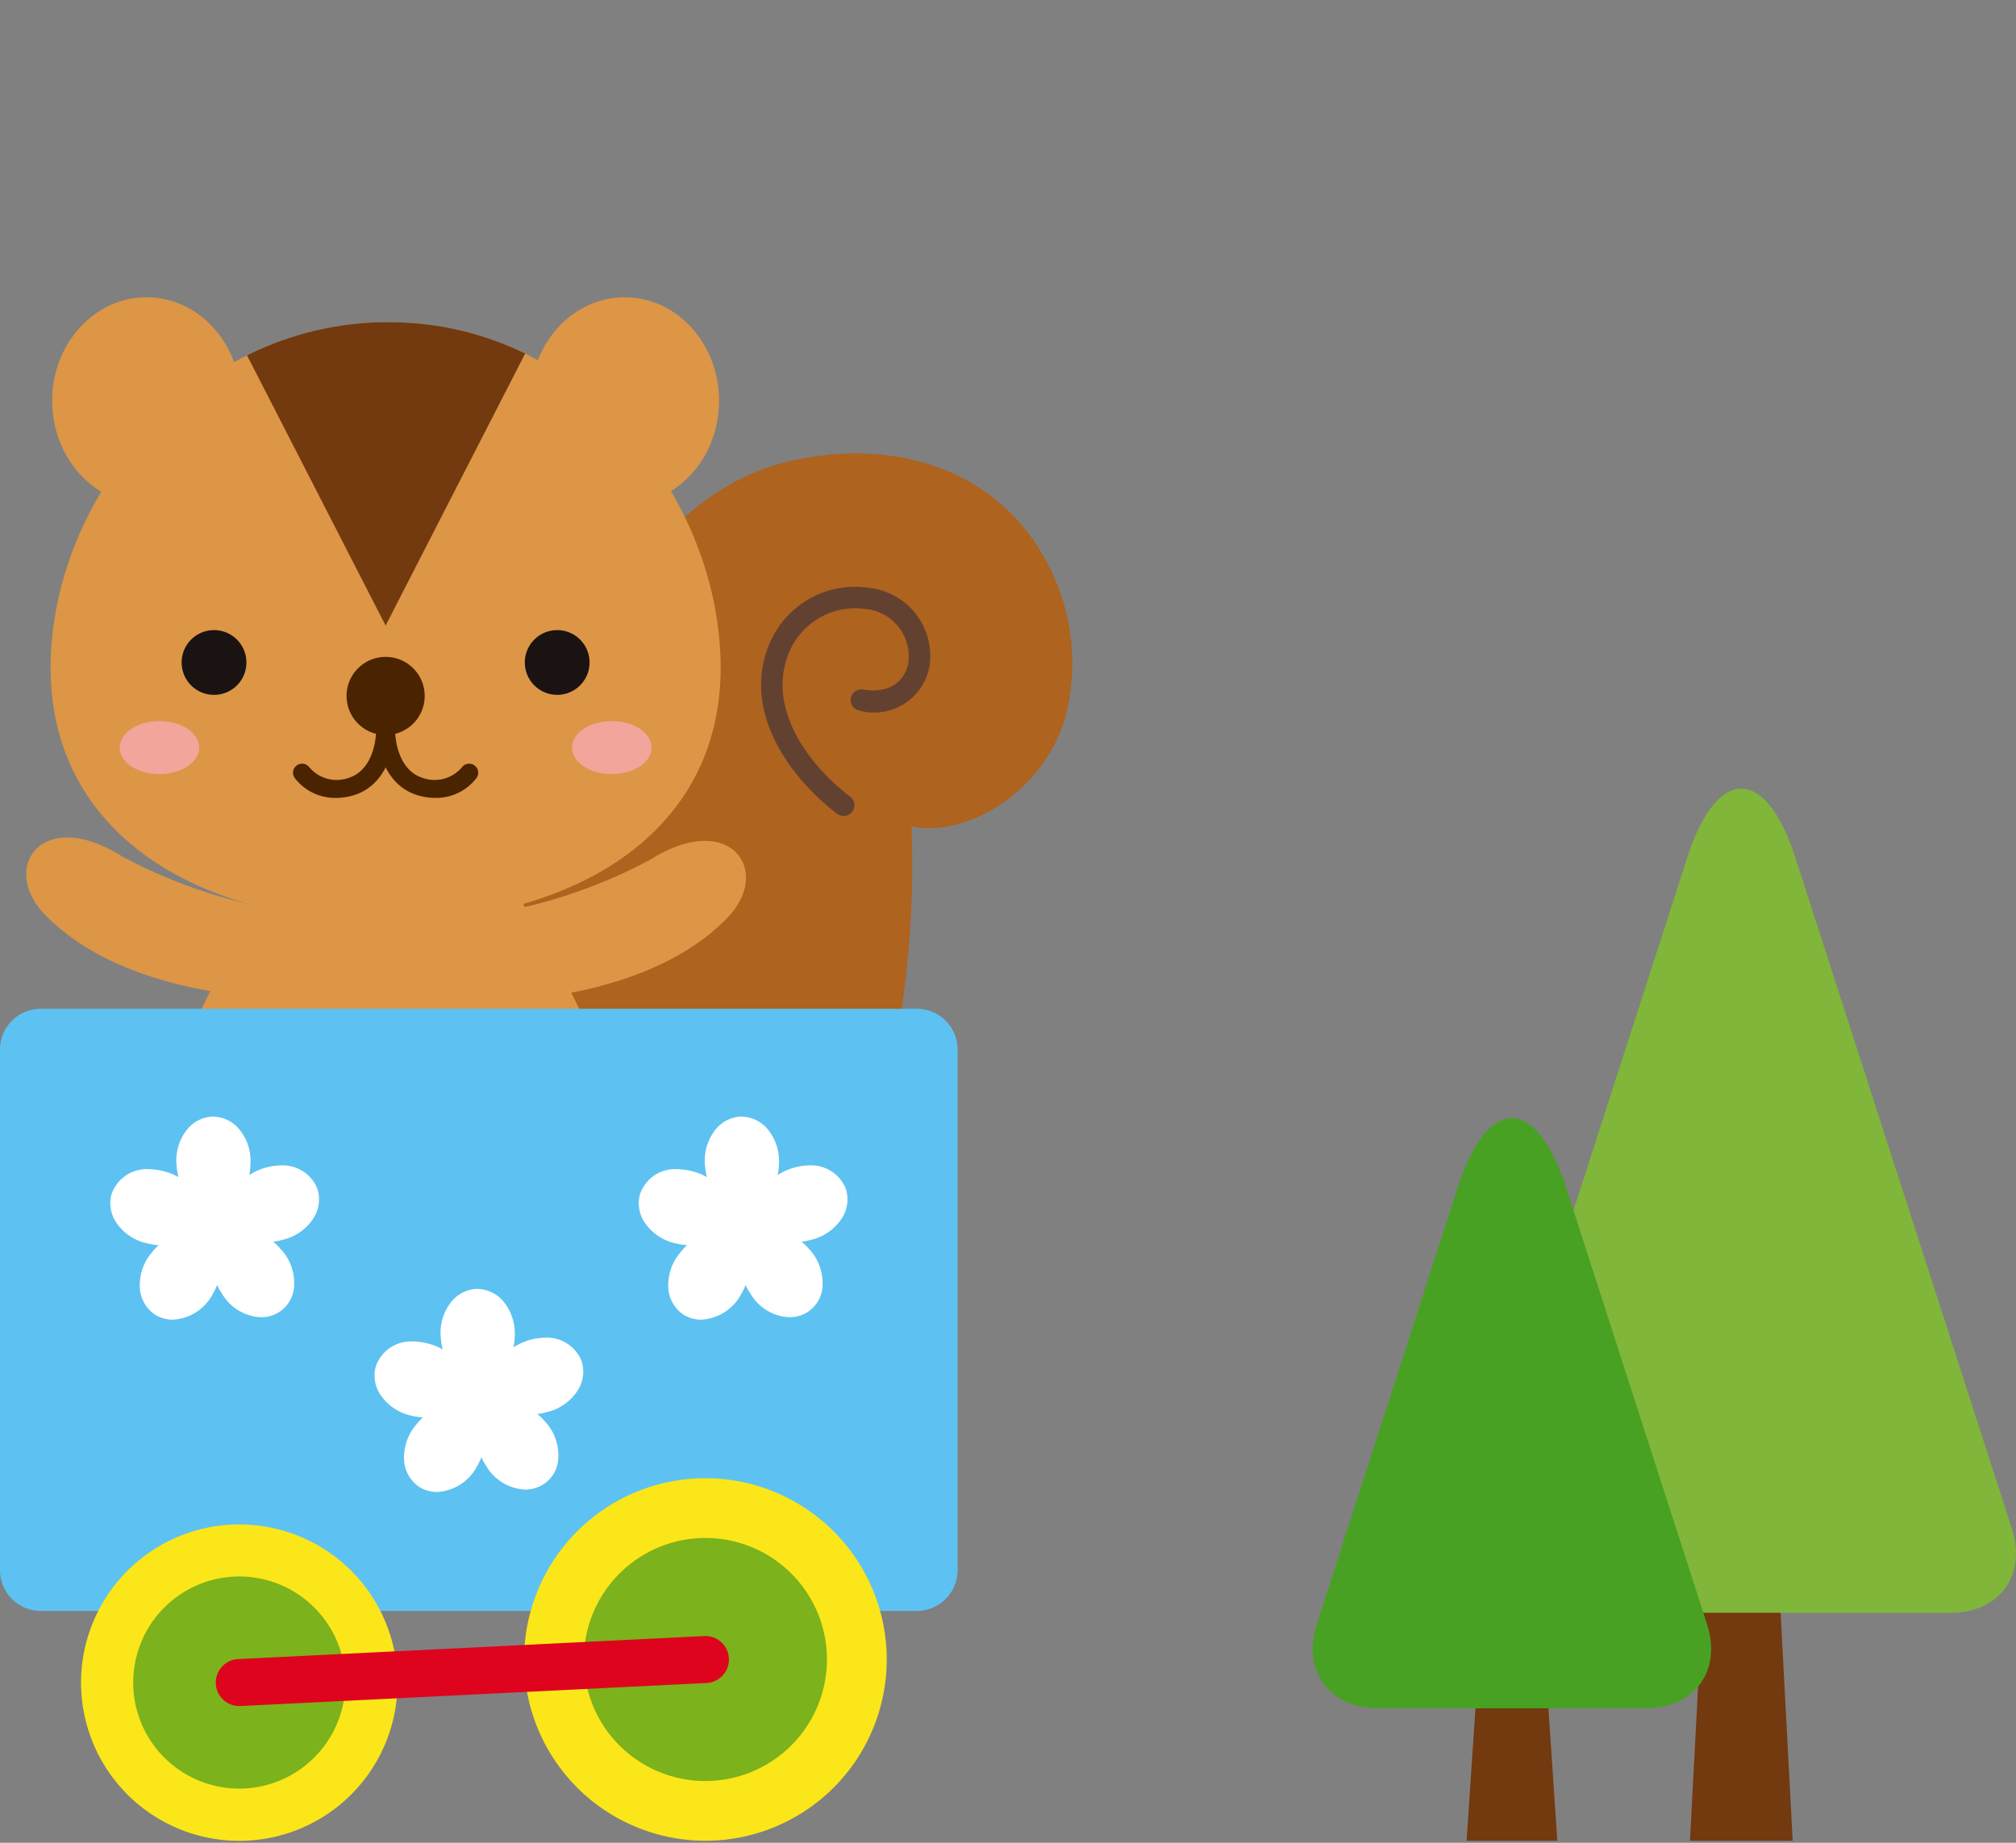 <svg xmlns="http://www.w3.org/2000/svg" xmlns:xlink="http://www.w3.org/1999/xlink" width="140" height="128" viewBox="0 0 140 128">
  <rect x="0" y="0" width="140" height="128" fill="#808080" stroke="none"/>
  <defs>
    <clipPath id="clip-path">
      <rect id="長方形_138" data-name="長方形 138" width="140" height="128" transform="translate(1052.336 5169)" fill="#fff" stroke="#707070" stroke-width="1"/>
    </clipPath>
    <clipPath id="clip-path-2">
      <path id="パス_367" data-name="パス 367" d="M653.652,30.27c-13.515.126-23.265,12.351-23.265,24S640.8,71.946,653.652,71.946s23.266-6.023,23.266-17.672c0-11.595-9.428-24.005-23.058-24h-.208" transform="translate(-630.387 -30.269)" fill="none"/>
    </clipPath>
  </defs>
  <g id="マスクグループ_23" data-name="マスクグループ 23" transform="translate(-1052.336 -5169)" clip-path="url(#clip-path)">
    <g id="グループ_157" data-name="グループ 157" transform="translate(615.587 5166.908)">
      <path id="パス_347" data-name="パス 347" d="M23.175,90.387c.011-1.357-1.094-1.328-1.182-.126l-2.984,56.368h7.134s-2.968-56.044-2.967-56.241" transform="translate(535.097 -16.676)" fill="#73390f"/>
      <path id="パス_348" data-name="パス 348" d="M37.874,121.4,31.7,102.266l-2.471-7.657L24.469,79.844l-1.633-5.06c-2.067-6.408-5.449-6.408-7.517,0l-2.113,6.552L.282,121.4c-1.035,3.2.875,5.826,4.241,5.826h29.11c3.366,0,5.275-2.622,4.241-5.826" transform="translate(538.595 -13.109)" fill="#80b639"/>
      <path id="パス_349" data-name="パス 349" d="M732.767,128.655l-1.686,25.119h6.3s-.956-14.254-1.714-25.57q-1.454.22-2.9.45" transform="translate(-192.486 -23.822)" fill="#73390f"/>
      <path id="パス_350" data-name="パス 350" d="M745.377,133.2l-4.8-14.871-1.768-5.484-3.475-10.771c0,.012-.01.024-.013.037-2.082-5.661-5.275-5.434-7.26.72l-4.83,14.97-4.967,15.4c-1.034,3.2.875,5.825,4.242,5.825h18.627c3.366,0,5.276-2.623,4.242-5.825" transform="translate(-190.077 -18.272)" fill="#49a123"/>
      <path id="パス_351" data-name="パス 351" d="M666.768,78.435c-.732-.444,3.1-12.461,3.409-13.518,2.527-8.615,8.417-20.353,17.665-22.794,7.7-2.033,16.208.372,19.329,8.961a14.813,14.813,0,0,1,.277,8.983c-1.707,5.187-7.013,8.065-10.6,7.283a68.4,68.4,0,0,1-1.15,15.428c-.824,4.805-.952,6.037-2.826,10.257Z" transform="translate(-196.801 -7.859)" fill="#ae631e"/>
      <path id="パス_352" data-name="パス 352" d="M696.587,68.714a.743.743,0,0,1-.45-.152c-3.418-2.6-6.69-7.278-4.658-11.909a6.431,6.431,0,0,1,6.885-3.781A4.764,4.764,0,0,1,702.55,58.3a3.916,3.916,0,0,1-4.859,3.1.744.744,0,0,1,.243-1.468c2.023.336,2.953-.755,3.148-1.887a3.311,3.311,0,0,0-2.98-3.71,4.979,4.979,0,0,0-5.26,2.913c-1.683,3.84,1.208,7.855,4.2,10.127a.744.744,0,0,1-.451,1.337" transform="translate(-201.25 -9.944)" fill="#634131"/>
      <path id="パス_353" data-name="パス 353" d="M646.931,77.524s-9.839,16.8-9.839,23.973,36.061,2.518,35.3-3.91-9.126-20.258-9.126-20.258Z" transform="translate(-191.358 -14.461)" fill="#dc9646"/>
      <path id="パス_354" data-name="パス 354" d="M643.28,78.646a35.9,35.9,0,0,1-8.324-3.2c-5.532-3.495-8.521.779-5.348,4.047,6.138,6.328,18.234,5.91,18.208,5.7l-.325-1.965s-.694-4.524-.7-4.529c.105.348-1.676.331-3.515-.048" transform="translate(-189.743 -13.875)" fill="#dc9646"/>
      <path id="パス_355" data-name="パス 355" d="M670.2,78.93a35.9,35.9,0,0,0,8.324-3.2c5.533-3.495,8.521.779,5.348,4.047-6.138,6.328-18.234,5.91-18.209,5.7l.325-1.965s.694-4.524.7-4.528c-.1.347,1.676.33,3.515-.049" transform="translate(-196.615 -13.927)" fill="#dc9646"/>
      <path id="パス_356" data-name="パス 356" d="M676.919,54.274c0,11.649-10.416,17.672-23.267,17.672s-23.264-6.022-23.264-17.672,9.75-23.878,23.264-24c13.741-.127,23.267,12.35,23.267,24" transform="translate(-190.124 -5.803)" fill="#dc9646"/>
      <path id="パス_357" data-name="パス 357" d="M684.322,35.348c0-3.974-2.935-7.195-6.555-7.195s-6.553,3.221-6.553,7.195,2.934,7.193,6.553,7.193,6.555-3.22,6.555-7.193" transform="translate(-197.636 -5.414)" fill="#dc9646"/>
      <path id="パス_358" data-name="パス 358" d="M643.628,35.348c0-3.974-2.934-7.195-6.553-7.195s-6.554,3.221-6.554,7.195,2.934,7.193,6.554,7.193,6.553-3.22,6.553-7.193" transform="translate(-190.149 -5.414)" fill="#dc9646"/>
      <path id="パス_359" data-name="パス 359" d="M646.038,58.734a2.249,2.249,0,1,1-2.25-2.247,2.248,2.248,0,0,1,2.25,2.247" transform="translate(-192.177 -10.627)" fill="#1a1311"/>
      <path id="パス_360" data-name="パス 360" d="M675.241,58.734a2.248,2.248,0,1,1-2.249-2.247,2.248,2.248,0,0,1,2.249,2.247" transform="translate(-197.55 -10.627)" fill="#1a1311"/>
      <path id="パス_361" data-name="パス 361" d="M661,61.479a2.713,2.713,0,1,1-2.714-2.713A2.713,2.713,0,0,1,661,61.479" transform="translate(-194.758 -11.046)" fill="#4a2300"/>
      <path id="パス_362" data-name="パス 362" d="M654,69.541a3.528,3.528,0,0,1-2.853-1.369.628.628,0,1,1,1-.76,2.487,2.487,0,0,0,2.786.72c1.133-.373,1.832-1.653,1.869-3.425a.611.611,0,0,1,.641-.615.627.627,0,0,1,.614.641c-.048,2.329-1.069,4.045-2.731,4.593a4.248,4.248,0,0,1-1.325.216" transform="translate(-193.92 -12.026)" fill="#4a2300"/>
      <path id="パス_363" data-name="パス 363" d="M662.21,69.541a4.244,4.244,0,0,1-1.325-.216c-1.662-.548-2.684-2.264-2.733-4.593a.628.628,0,1,1,1.256-.025c.038,1.772.737,3.052,1.87,3.425a2.483,2.483,0,0,0,2.784-.72.628.628,0,1,1,1,.76,3.528,3.528,0,0,1-2.852,1.369" transform="translate(-195.233 -12.026)" fill="#4a2300"/>
      <path id="パス_364" data-name="パス 364" d="M680.288,66.073c0-1.018-1.236-1.843-2.763-1.843s-2.764.825-2.764,1.843,1.238,1.843,2.764,1.843,2.763-.825,2.763-1.843" transform="translate(-198.289 -12.052)" fill="#f2a59a"/>
      <path id="パス_365" data-name="パス 365" d="M641.79,66.073c0-1.018-1.239-1.843-2.765-1.843s-2.762.825-2.762,1.843,1.235,1.843,2.762,1.843,2.765-.825,2.765-1.843" transform="translate(-191.205 -12.052)" fill="#f2a59a"/>
      <path id="長方形_111" data-name="長方形 111" d="M2.834,0H63.67A2.835,2.835,0,0,1,66.5,2.835V38.99a2.835,2.835,0,0,1-2.835,2.835H2.835A2.835,2.835,0,0,1,0,38.99V2.834A2.834,2.834,0,0,1,2.834,0Z" transform="translate(436.749 72.162)" fill="#5dc2f2"/>
      <path id="パス_368" data-name="パス 368" d="M654.957,143.6a10.989,10.989,0,1,1-10.988-10.988A10.989,10.989,0,0,1,654.957,143.6" transform="translate(-190.601 -24.632)" fill="#fbe619"/>
      <path id="パス_369" data-name="パス 369" d="M644.786,151.779a7.367,7.367,0,1,1,7.366-7.367,7.375,7.375,0,0,1-7.366,7.367" transform="translate(-191.418 -25.449)" fill="#7cb21b"/>
      <path id="パス_370" data-name="パス 370" d="M695.865,141.27a12.591,12.591,0,1,1-12.593-12.591,12.592,12.592,0,0,1,12.593,12.591" transform="translate(-197.538 -23.91)" fill="#fbe619"/>
      <path id="パス_371" data-name="パス 371" d="M684.209,150.648a8.441,8.441,0,1,1,8.441-8.442,8.451,8.451,0,0,1-8.441,8.442" transform="translate(-198.474 -24.845)" fill="#7cb21b"/>
      <path id="パス_372" data-name="パス 372" d="M646.077,146.976a1.632,1.632,0,0,1-.079-3.262l32.368-1.6a1.632,1.632,0,0,1,.162,3.26l-32.368,1.6-.082,0" transform="translate(-192.711 -26.38)" fill="#de041d"/>
      <path id="パス_373" data-name="パス 373" d="M649.836,102.877a2.592,2.592,0,0,0-2.516-1.589,4.162,4.162,0,0,0-1.592.343,3.786,3.786,0,0,0-.611.327,3.745,3.745,0,0,0,.081-.689,3.488,3.488,0,0,0-.889-2.624,2.435,2.435,0,0,0-1.719-.746h-.051a2.4,2.4,0,0,0-1.683.828,3.459,3.459,0,0,0-.773,2.693,3.842,3.842,0,0,0,.122.684,3.68,3.68,0,0,0-.63-.291,4.418,4.418,0,0,0-1.437-.262,2.569,2.569,0,0,0-2.588,1.751,2.393,2.393,0,0,0,.267,1.856,3.467,3.467,0,0,0,2.323,1.568,3.819,3.819,0,0,0,.689.1,3.777,3.777,0,0,0-.472.509,3.475,3.475,0,0,0-.818,2.674,2.421,2.421,0,0,0,.991,1.615,2.3,2.3,0,0,0,1.29.379,3.331,3.331,0,0,0,2.765-1.785,3.767,3.767,0,0,0,.3-.624,3.873,3.873,0,0,0,.339.6,3.29,3.29,0,0,0,2.692,1.638,2.267,2.267,0,0,0,2.314-2.133,3.459,3.459,0,0,0-.958-2.633,3.685,3.685,0,0,0-.5-.481,3.708,3.708,0,0,0,.683-.135,3.47,3.47,0,0,0,2.234-1.683,2.42,2.42,0,0,0,.148-1.888" transform="translate(-191.059 -18.246)" fill="#fff"/>
      <path id="パス_374" data-name="パス 374" d="M694.808,102.877a2.592,2.592,0,0,0-2.516-1.589,4.161,4.161,0,0,0-1.592.343,3.778,3.778,0,0,0-.611.327,3.74,3.74,0,0,0,.081-.689,3.488,3.488,0,0,0-.889-2.624,2.436,2.436,0,0,0-1.719-.746h-.051a2.4,2.4,0,0,0-1.683.828,3.459,3.459,0,0,0-.773,2.693,3.842,3.842,0,0,0,.122.684,3.676,3.676,0,0,0-.63-.291,4.414,4.414,0,0,0-1.437-.262,2.569,2.569,0,0,0-2.588,1.751,2.392,2.392,0,0,0,.267,1.856,3.467,3.467,0,0,0,2.323,1.568,3.816,3.816,0,0,0,.689.1,3.777,3.777,0,0,0-.472.509,3.479,3.479,0,0,0-.818,2.674,2.421,2.421,0,0,0,.991,1.615,2.3,2.3,0,0,0,1.29.379,3.331,3.331,0,0,0,2.765-1.785,3.753,3.753,0,0,0,.3-.624,3.858,3.858,0,0,0,.339.6,3.29,3.29,0,0,0,2.692,1.638A2.267,2.267,0,0,0,693.2,109.7a3.46,3.46,0,0,0-.958-2.633,3.689,3.689,0,0,0-.5-.481,3.708,3.708,0,0,0,.683-.135,3.468,3.468,0,0,0,2.234-1.683,2.419,2.419,0,0,0,.148-1.888" transform="translate(-199.333 -18.246)" fill="#fff"/>
      <path id="パス_375" data-name="パス 375" d="M672.323,117.544a2.592,2.592,0,0,0-2.516-1.589,4.161,4.161,0,0,0-1.592.343,3.781,3.781,0,0,0-.611.327,3.82,3.82,0,0,0,.081-.689,3.488,3.488,0,0,0-.889-2.624,2.435,2.435,0,0,0-1.719-.746h-.051a2.4,2.4,0,0,0-1.683.828,3.459,3.459,0,0,0-.773,2.693,3.831,3.831,0,0,0,.122.684,3.679,3.679,0,0,0-.63-.291,4.417,4.417,0,0,0-1.437-.262,2.569,2.569,0,0,0-2.588,1.751,2.393,2.393,0,0,0,.267,1.856,3.467,3.467,0,0,0,2.323,1.568,3.807,3.807,0,0,0,.689.1,3.777,3.777,0,0,0-.472.509,3.475,3.475,0,0,0-.818,2.674,2.423,2.423,0,0,0,.99,1.615,2.3,2.3,0,0,0,1.291.379,3.331,3.331,0,0,0,2.765-1.785,3.758,3.758,0,0,0,.3-.624,3.873,3.873,0,0,0,.339.6A3.29,3.29,0,0,0,668.4,126.5a2.267,2.267,0,0,0,2.314-2.133,3.46,3.46,0,0,0-.958-2.633,3.685,3.685,0,0,0-.5-.481,3.707,3.707,0,0,0,.683-.135,3.47,3.47,0,0,0,2.234-1.683,2.42,2.42,0,0,0,.148-1.888" transform="translate(-195.196 -20.945)" fill="#fff"/>
      <g id="グループ_121" data-name="グループ 121" transform="translate(440.263 24.466)">
        <g id="グループ_120" data-name="グループ 120" clip-path="url(#clip-path-2)">
          <path id="パス_366" data-name="パス 366" d="M656.235,50.907,644.427,27.88h23.618Z" transform="translate(-632.97 -29.829)" fill="#73390f"/>
        </g>
      </g>
    </g>
  </g>
</svg>
